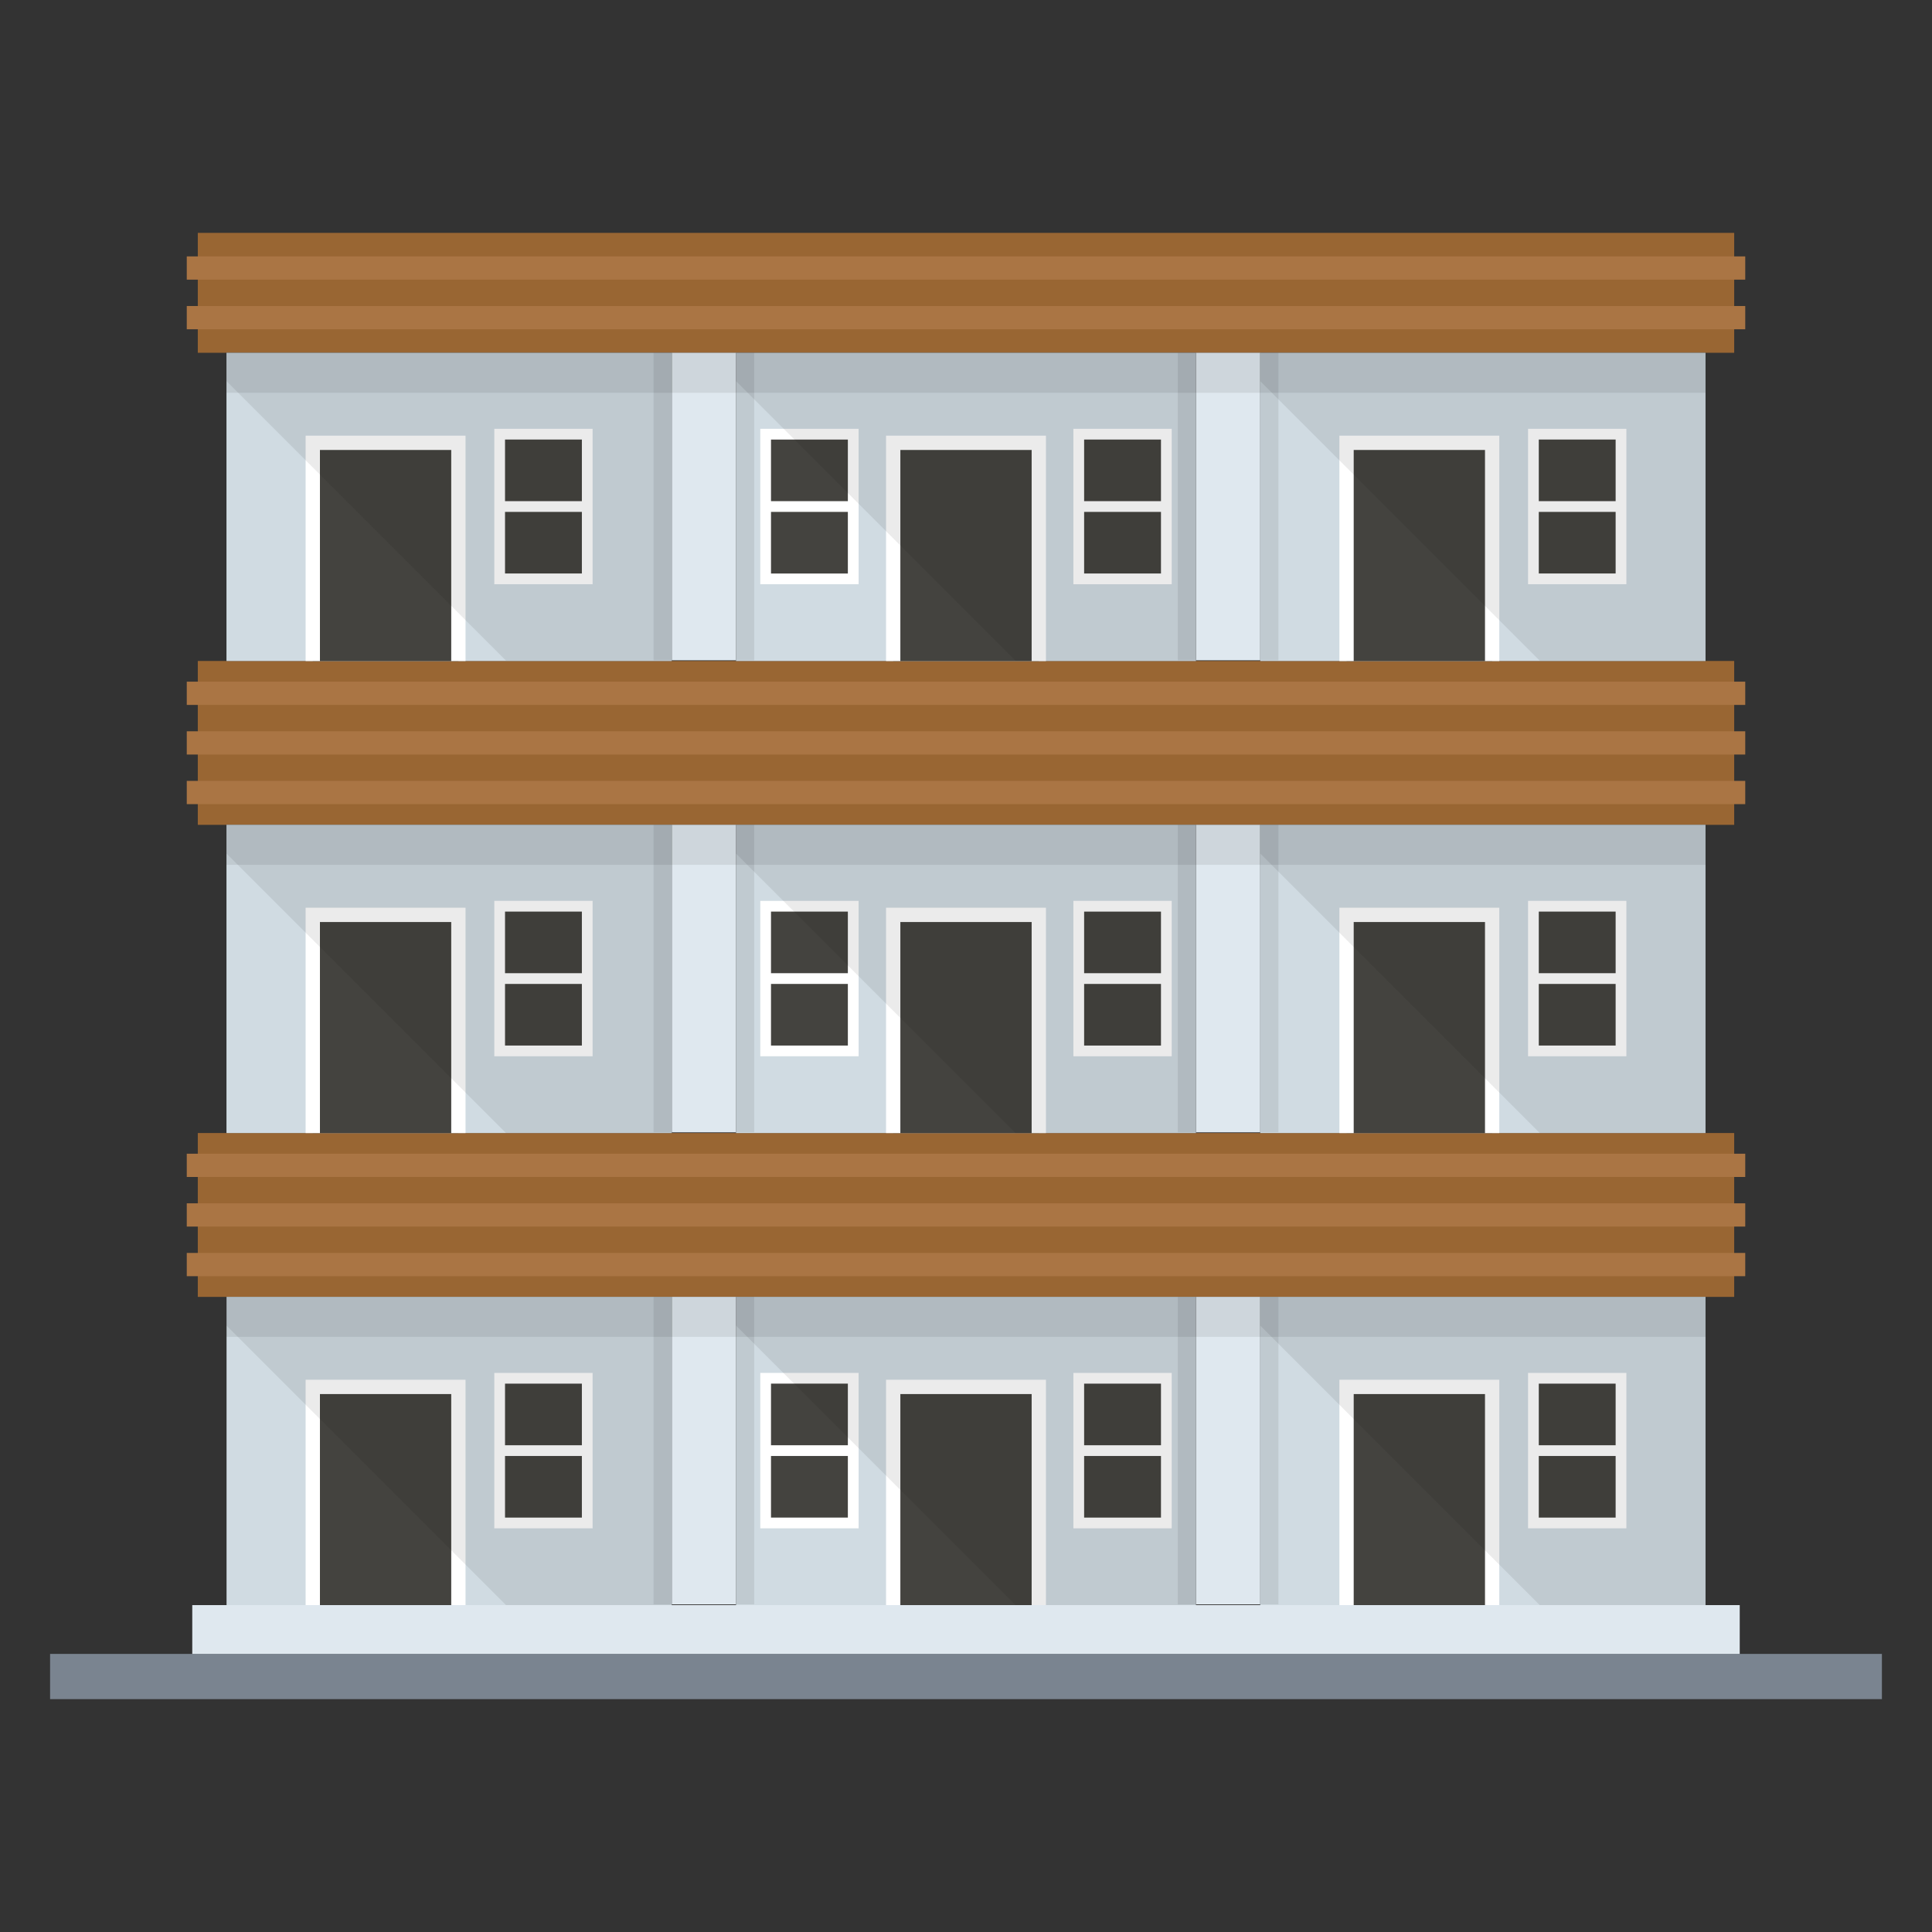 <svg xmlns="http://www.w3.org/2000/svg" enable-background="new 0 0 135 135" viewBox="0 0 135 135" id="dormitory"><rect x="0" y="0" width="135" height="135" fill="#333333" stroke="none"/><rect width="128" height="3.16" x="3.5" y="115.568" fill="#7a8490"></rect><rect width="107.357" height="11.45" x="13.821" y="79.171" fill="#963"></rect><rect width="108.899" height="1.625" x="13.051" y="87.55" fill="#aa7544"></rect><rect width="108.899" height="1.625" x="13.051" y="84.083" fill="#aa7544"></rect><rect width="108.899" height="1.625" x="13.051" y="80.617" fill="#aa7544"></rect><rect width="31.11" height="21.54" x="15.83" y="90.618" fill="#d0dbe2"></rect><rect width="31.115" height="21.54" x="88.06" y="90.618" fill="#d0dbe2"></rect><rect width="32.139" height="21.54" x="51.43" y="90.618" fill="#d0dbe2"></rect><rect width="4.49" height="21.49" x="46.94" y="90.618" fill="#dfe8ef"></rect><rect width="1.271" height="21.49" x="45.669" y="90.618" opacity=".08"></rect><rect width="1.271" height="21.49" x="51.43" y="90.618" opacity=".08"></rect><rect width="4.49" height="21.49" x="83.57" y="90.618" fill="#dfe8ef"></rect><rect width="1.271" height="21.49" x="82.299" y="90.618" opacity=".08"></rect><rect width="1.271" height="21.49" x="88.06" y="90.618" opacity=".08"></rect><rect width="103.35" height="2.797" x="15.825" y="90.618" opacity=".08"></rect><rect width="10.174" height="15.247" x="62.413" y="96.911" fill="#44433f"></rect><polygon fill="#fff" points="73.087 112.158 72.087 112.158 72.087 97.411 62.913 97.411 62.913 112.158 61.913 112.158 61.913 96.411 73.087 96.411"></polygon><rect width="6.12" height="10.11" x="53.501" y="96.308" fill="#44433f"></rect><path fill="#fff" d="M59.996,106.793h-6.87V95.933h6.87V106.793z M53.875,106.043
								h5.37v-9.36h-5.37V106.043z"></path><rect width="6.12" height=".75" x="53.5" y="100.988" fill="#fff"></rect><rect width="6.12" height="10.11" x="75.379" y="96.308" fill="#44433f"></rect><path fill="#fff" d="M81.875,106.793h-6.87V95.933h6.87V106.793z M75.754,106.043
								h5.37v-9.36h-5.37V106.043z"></path><rect width="6.12" height=".75" x="75.379" y="100.988" fill="#fff"></rect><rect width="10.174" height="15.247" x="94.091" y="96.911" fill="#44433f"></rect><polygon fill="#fff" points="93.591 112.158 94.591 112.158 94.591 97.411 103.765 97.411 103.765 112.158 104.765 112.158 104.765 96.411 93.591 96.411"></polygon><rect width="6.12" height="10.11" x="107.149" y="96.308" fill="#44433f"></rect><path fill="#fff" d="M106.774,95.933h6.87v10.86h-6.87V95.933z M112.894,96.683
								h-5.37v9.36h5.37V96.683z"></path><rect width="6.12" height=".75" x="107.149" y="100.988" fill="#fff"></rect><rect width="10.174" height="15.247" x="21.856" y="96.911" fill="#44433f"></rect><polygon fill="#fff" points="21.356 112.158 22.356 112.158 22.356 97.411 31.53 97.411 31.53 112.158 32.53 112.158 32.53 96.411 21.356 96.411"></polygon><rect width="6.12" height="10.11" x="34.914" y="96.308" fill="#44433f"></rect><path fill="#fff" d="M34.539,95.933h6.87v10.86h-6.87V95.933z M40.659,96.683h-5.37
								v9.36h5.37V96.683z"></path><rect width="6.12" height=".75" x="34.914" y="100.988" fill="#fff"></rect><rect width="107.357" height="11.45" x="13.821" y="46.186" fill="#963"></rect><rect width="108.899" height="1.625" x="13.051" y="54.565" fill="#aa7544"></rect><rect width="108.899" height="1.625" x="13.051" y="51.099" fill="#aa7544"></rect><rect width="108.899" height="1.625" x="13.051" y="47.632" fill="#aa7544"></rect><rect width="31.115" height="21.54" x="15.825" y="57.633" fill="#d0dbe2"></rect><rect width="31.115" height="21.54" x="88.06" y="57.633" fill="#d0dbe2"></rect><rect width="32.139" height="21.54" x="51.43" y="57.633" fill="#d0dbe2"></rect><rect width="4.49" height="21.49" x="46.94" y="57.633" fill="#dfe8ef"></rect><rect width="1.271" height="21.49" x="45.669" y="57.633" opacity=".08"></rect><rect width="1.271" height="21.49" x="51.43" y="57.633" opacity=".08"></rect><rect width="4.49" height="21.49" x="83.57" y="57.633" fill="#dfe8ef"></rect><rect width="1.271" height="21.49" x="82.299" y="57.633" opacity=".08"></rect><rect width="1.271" height="21.49" x="88.06" y="57.633" opacity=".08"></rect><rect width="103.35" height="2.797" x="15.825" y="57.633" opacity=".08"></rect><rect width="10.174" height="15.247" x="62.413" y="63.927" fill="#44433f"></rect><polygon fill="#fff" points="73.087 79.173 72.087 79.173 72.087 64.427 62.913 64.427 62.913 79.173 61.913 79.173 61.913 63.427 73.087 63.427"></polygon><rect width="6.12" height="10.11" x="53.501" y="63.323" fill="#44433f"></rect><path fill="#fff" d="M59.996,73.809h-6.87V62.948h6.87V73.809z M53.875,73.059h5.37
								v-9.36h-5.37V73.059z"></path><rect width="6.12" height=".75" x="53.5" y="68.003" fill="#fff"></rect><rect width="6.12" height="10.11" x="75.379" y="63.323" fill="#44433f"></rect><path fill="#fff" d="M81.875,73.809h-6.87V62.948h6.87V73.809z M75.754,73.059h5.37
								v-9.36h-5.37V73.059z"></path><rect width="6.12" height=".75" x="75.379" y="68.003" fill="#fff"></rect><rect width="10.174" height="15.247" x="94.091" y="63.927" fill="#44433f"></rect><polygon fill="#fff" points="93.591 79.173 94.591 79.173 94.591 64.427 103.765 64.427 103.765 79.173 104.765 79.173 104.765 63.427 93.591 63.427"></polygon><rect width="6.12" height="10.11" x="107.149" y="63.323" fill="#44433f"></rect><path fill="#fff" d="M106.774,62.948h6.87v10.86h-6.87V62.948z M112.894,63.698
								h-5.37v9.36h5.37V63.698z"></path><rect width="6.12" height=".75" x="107.149" y="68.003" fill="#fff"></rect><rect width="10.174" height="15.247" x="21.856" y="63.927" fill="#44433f"></rect><polygon fill="#fff" points="21.356 79.173 22.356 79.173 22.356 64.427 31.53 64.427 31.53 79.173 32.53 79.173 32.53 63.427 21.356 63.427"></polygon><rect width="6.12" height="10.11" x="34.914" y="63.323" fill="#44433f"></rect><path fill="#fff" d="M34.539,62.948h6.87v10.86h-6.87V62.948z M40.659,63.698h-5.37
								v9.36h5.37V63.698z"></path><rect width="6.12" height=".75" x="34.914" y="68.003" fill="#fff"></rect><rect width="107.357" height="8.379" x="13.821" y="16.272" fill="#963"></rect><g><rect width="108.899" height="1.625" x="13.051" y="21.383" fill="#aa7544"></rect><rect width="108.899" height="1.625" x="13.051" y="17.916" fill="#aa7544"></rect></g><rect width="31.115" height="21.54" x="15.825" y="24.649" fill="#d0dbe2"></rect><rect width="31.115" height="21.54" x="88.06" y="24.649" fill="#d0dbe2"></rect><rect width="32.139" height="21.54" x="51.43" y="24.649" fill="#d0dbe2"></rect><g><rect width="4.49" height="21.49" x="46.94" y="24.649" fill="#dfe8ef"></rect><rect width="1.271" height="21.49" x="45.669" y="24.649" opacity=".08"></rect><rect width="1.271" height="21.49" x="51.43" y="24.649" opacity=".08"></rect><rect width="4.49" height="21.49" x="83.57" y="24.649" fill="#dfe8ef"></rect><rect width="1.271" height="21.49" x="82.299" y="24.649" opacity=".08"></rect><rect width="1.271" height="21.49" x="88.06" y="24.649" opacity=".08"></rect></g><rect width="103.35" height="2.797" x="15.825" y="24.649" opacity=".08"></rect><g><rect width="10.174" height="15.247" x="62.413" y="30.942" fill="#44433f"></rect><polygon fill="#fff" points="73.087 46.189 72.087 46.189 72.087 31.442 62.913 31.442 62.913 46.189 61.913 46.189 61.913 30.442 73.087 30.442"></polygon><rect width="6.12" height="10.11" x="53.501" y="30.338" fill="#44433f"></rect><path fill="#fff" d="M59.996,40.824h-6.87V29.963h6.87V40.824z M53.875,40.074h5.37
								v-9.36h-5.37V40.074z"></path><rect width="6.12" height=".75" x="53.5" y="35.019" fill="#fff"></rect><rect width="6.12" height="10.11" x="75.379" y="30.338" fill="#44433f"></rect><path fill="#fff" d="M81.875,40.824h-6.87V29.963h6.87V40.824z M75.754,40.074h5.37
								v-9.36h-5.37V40.074z"></path><rect width="6.12" height=".75" x="75.379" y="35.019" fill="#fff"></rect></g><g><rect width="10.174" height="15.247" x="94.091" y="30.942" fill="#44433f"></rect><polygon fill="#fff" points="93.591 46.189 94.591 46.189 94.591 31.442 103.765 31.442 103.765 46.189 104.765 46.189 104.765 30.442 93.591 30.442"></polygon><rect width="6.12" height="10.11" x="107.149" y="30.338" fill="#44433f"></rect><path fill="#fff" d="M106.774,29.963h6.87v10.86h-6.87V29.963z M112.894,30.713
								h-5.37v9.36h5.37V30.713z"></path><rect width="6.12" height=".75" x="107.149" y="35.019" fill="#fff"></rect></g><g><rect width="10.174" height="15.247" x="21.856" y="30.942" fill="#44433f"></rect><polygon fill="#fff" points="21.356 46.189 22.356 46.189 22.356 31.442 31.53 31.442 31.53 46.189 32.53 46.189 32.53 30.442 21.356 30.442"></polygon><rect width="6.12" height="10.11" x="34.914" y="30.338" fill="#44433f"></rect><path fill="#fff" d="M34.539,29.963h6.87v10.86h-6.87V29.963z M40.659,30.713h-5.37
								v9.36h5.37V30.713z"></path><rect width="6.12" height=".75" x="34.914" y="35.019" fill="#fff"></rect></g><polygon points="46.94 90.618 46.94 112.158 35.36 112.158 15.83 92.628 15.83 90.618" opacity=".08"></polygon><polygon points="119.172 90.618 119.172 112.158 107.592 112.158 88.062 92.628 88.062 90.618" opacity=".08"></polygon><polygon points="83.57 90.618 83.57 112.158 70.96 112.158 51.43 92.628 51.43 90.618" opacity=".08"></polygon><polygon points="46.94 57.633 46.94 79.173 35.36 79.173 15.83 59.643 15.83 57.633" opacity=".08"></polygon><polygon points="119.172 57.633 119.172 79.173 107.592 79.173 88.062 59.643 88.062 57.633" opacity=".08"></polygon><polygon points="83.57 57.633 83.57 79.173 70.96 79.173 51.43 59.643 51.43 57.633" opacity=".08"></polygon><polygon points="46.94 24.624 46.94 46.164 35.36 46.164 15.83 26.633 15.83 24.624" opacity=".08"></polygon><polygon points="119.172 24.624 119.172 46.164 107.592 46.164 88.062 26.633 88.062 24.624" opacity=".08"></polygon><polygon points="83.57 24.624 83.57 46.164 70.96 46.164 51.43 26.633 51.43 24.624" opacity=".08"></polygon><rect width="108.13" height="3.41" x="13.435" y="112.158" fill="#dfe8ef"></rect></svg>